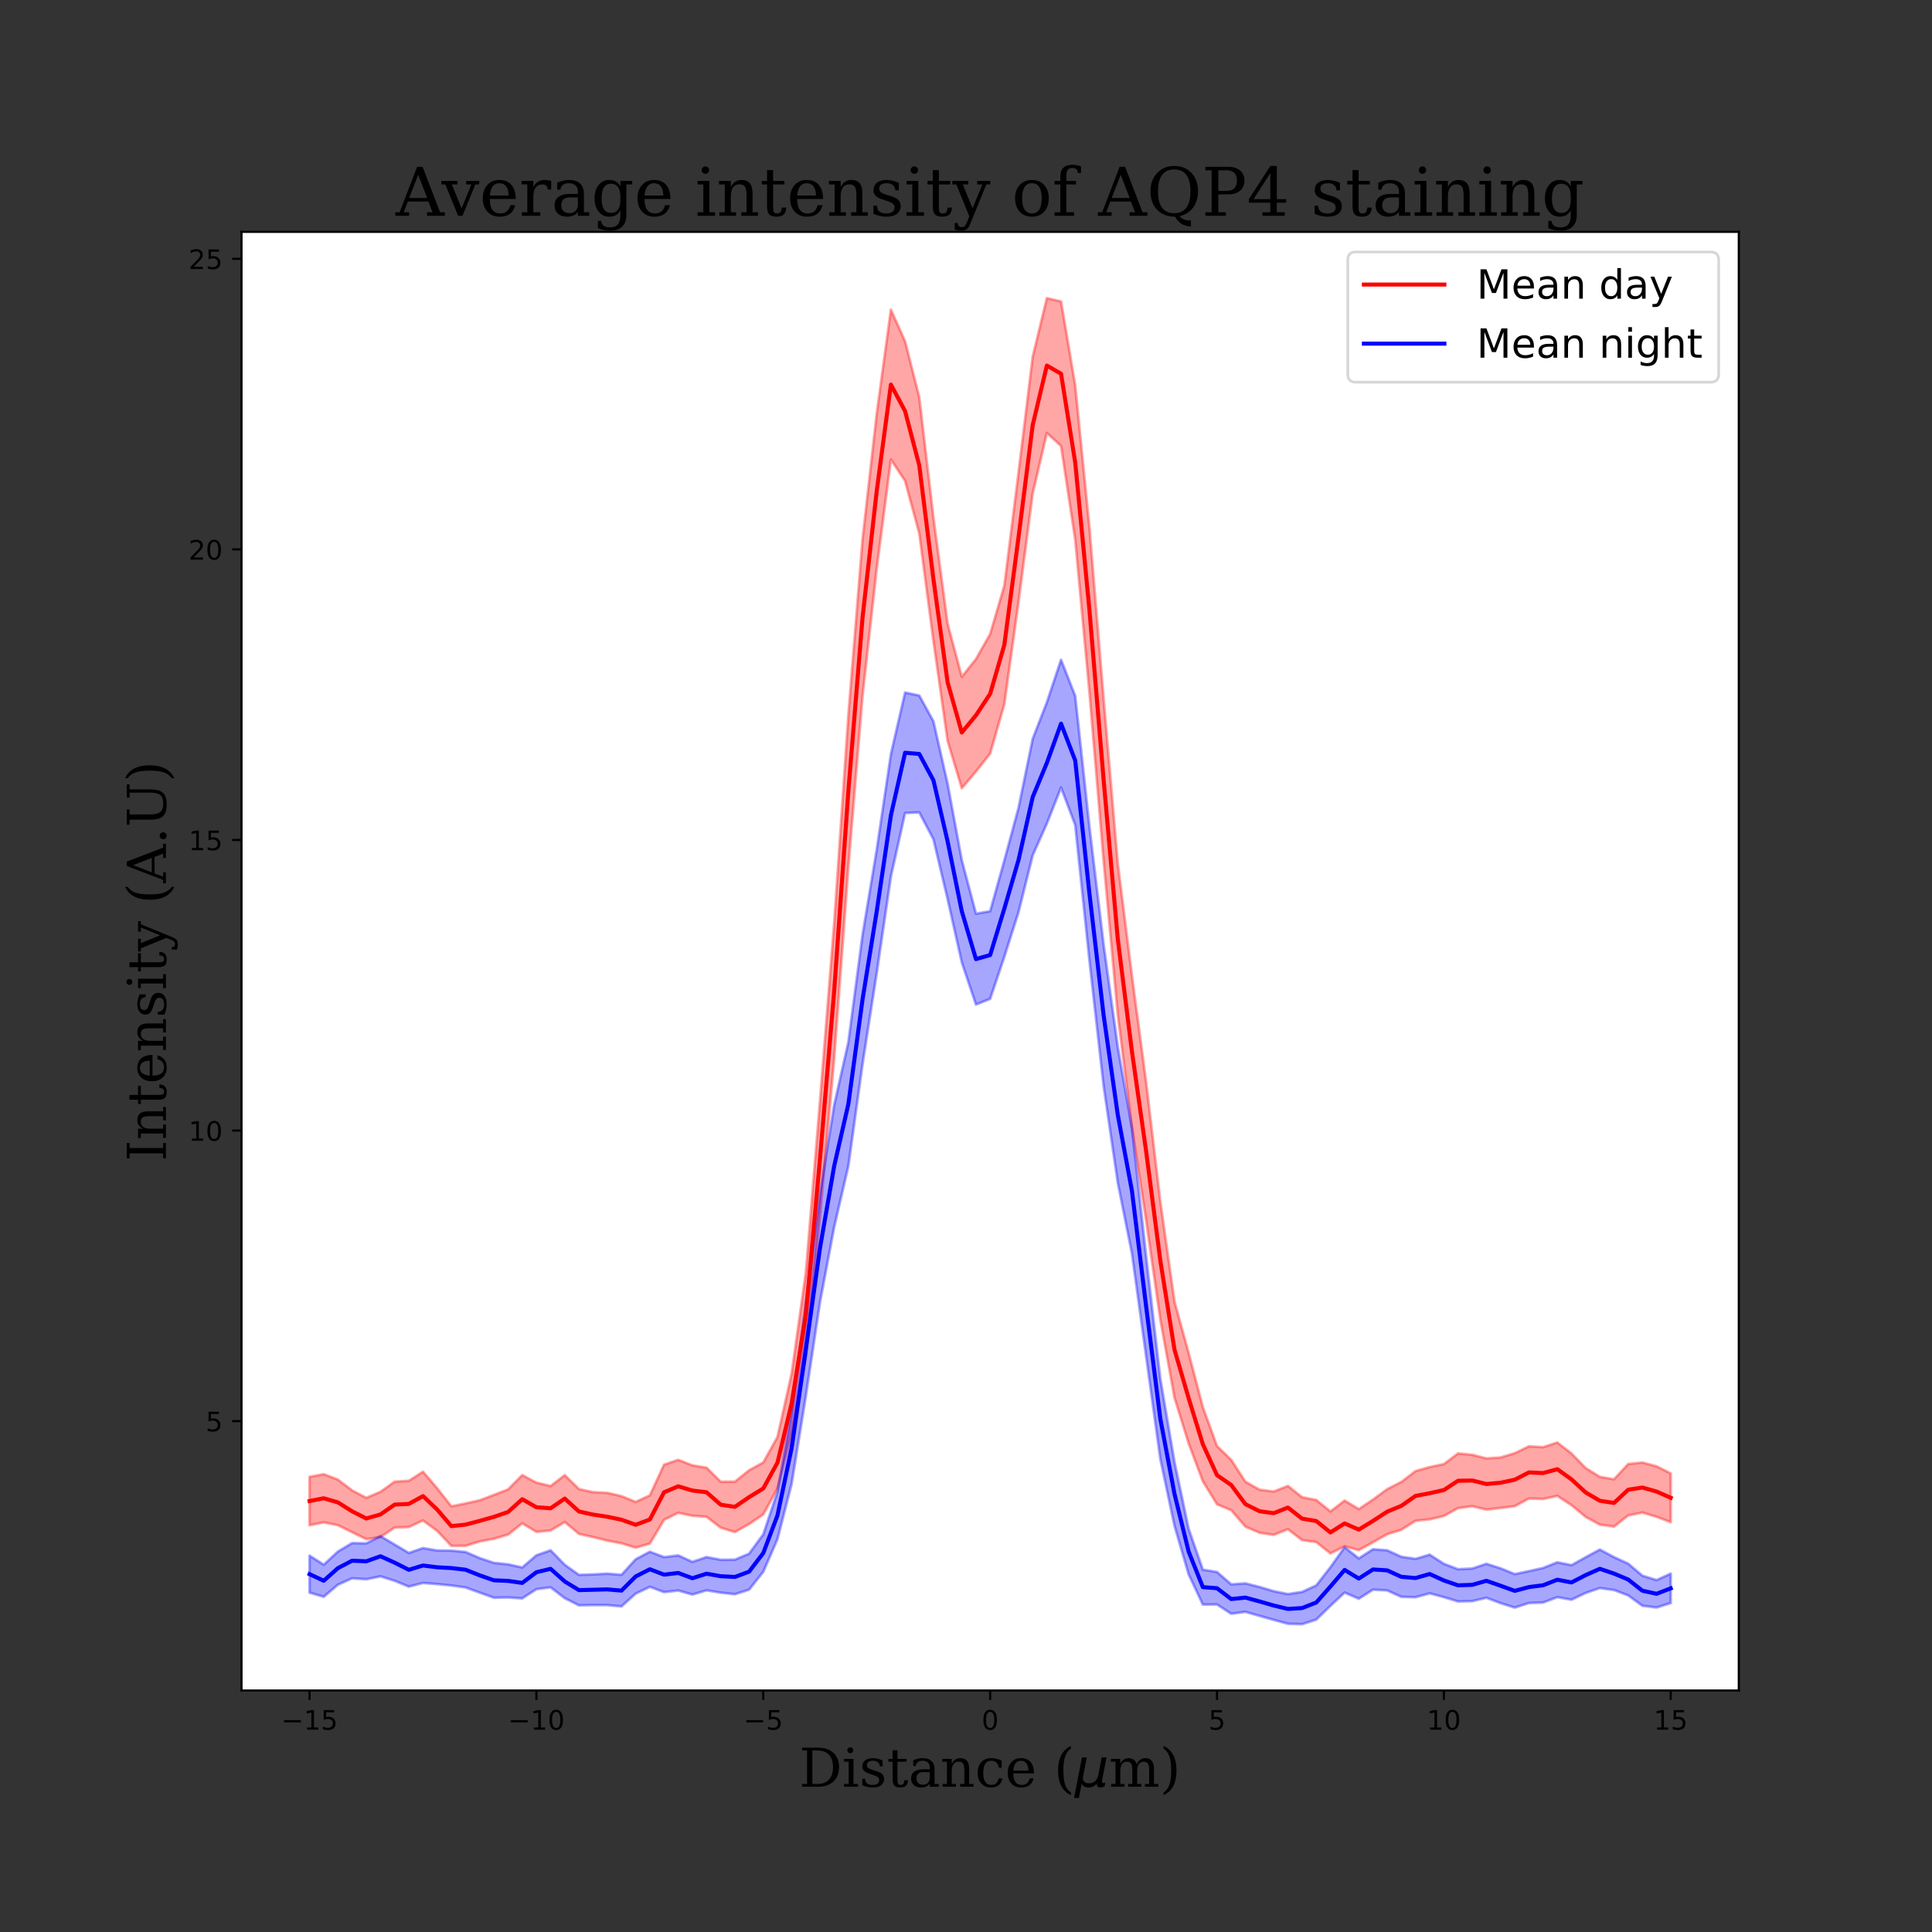 <?xml version="1.0" encoding="utf-8" standalone="no"?>
<!DOCTYPE svg PUBLIC "-//W3C//DTD SVG 1.1//EN"
  "http://www.w3.org/Graphics/SVG/1.1/DTD/svg11.dtd">
<!-- Created with matplotlib (https://matplotlib.org/) -->
<svg height="720pt" version="1.1" viewBox="0 0 720 720" width="720pt" xmlns="http://www.w3.org/2000/svg" xmlns:xlink="http://www.w3.org/1999/xlink">
 <rect x="0" y="0" width="720" height="720" fill="#333333" stroke="none"/>
 <defs>
  <style type="text/css">*{stroke-linecap:butt;stroke-linejoin:round;}</style>
 </defs>
 <g id="figure_1">
  <g id="patch_1">
   <path d="M 0 720 
L 720 720 
L 720 0 
L 0 0 
z
" style="fill:none;"/>
  </g>
  <g id="axes_1">
   <g id="patch_2">
    <path d="M 90 630 
L 648 630 
L 648 86.4 
L 90 86.4 
z
" style="fill:#ffffff;"/>
   </g>
   <g id="PolyCollection_1">
    <defs>
     <path d="M 115.364 -169.626 
L 115.364 -151.587 
L 120.648 -152.656 
L 125.933 -151.611 
L 131.217 -148.987 
L 136.502 -146.402 
L 141.786 -147.183 
L 147.071 -150.725 
L 152.355 -150.919 
L 157.64 -153.363 
L 162.92 -149.487 
L 168.205 -143.901 
L 173.489 -143.924 
L 178.774 -145.542 
L 184.058 -146.535 
L 189.343 -148.103 
L 194.627 -152.296 
L 199.912 -149.122 
L 205.196 -149.634 
L 210.477 -152.773 
L 215.761 -148.351 
L 221.046 -147.173 
L 226.33 -145.867 
L 231.615 -144.845 
L 236.899 -143.233 
L 242.184 -144.737 
L 247.468 -153.588 
L 252.753 -156.228 
L 258.033 -155.121 
L 263.318 -154.727 
L 268.602 -150.655 
L 273.887 -149.05 
L 279.171 -152.046 
L 284.456 -155.601 
L 289.74 -165.314 
L 295.025 -185.829 
L 300.309 -214.327 
L 305.59 -266.893 
L 310.874 -325.372 
L 316.159 -396.905 
L 321.443 -460.658 
L 326.728 -508.163 
L 332.012 -548.764 
L 337.297 -540.776 
L 342.581 -521.246 
L 347.866 -481.138 
L 353.147 -443.914 
L 358.431 -426.244 
L 363.716 -432.47 
L 369 -439.184 
L 374.284 -457.615 
L 379.569 -495.673 
L 384.853 -536.126 
L 390.138 -558.636 
L 395.422 -553.792 
L 400.703 -518.887 
L 405.988 -462.137 
L 411.272 -399.404 
L 416.557 -341.976 
L 421.841 -299.895 
L 427.126 -265.216 
L 432.41 -228.327 
L 437.695 -199.141 
L 442.979 -182.064 
L 448.26 -167.974 
L 453.544 -159.39 
L 458.829 -157.193 
L 464.113 -151.081 
L 469.398 -148.784 
L 474.682 -148 
L 479.967 -150.113 
L 485.251 -146.047 
L 490.536 -145.315 
L 495.816 -141.094 
L 501.101 -143.742 
L 506.385 -142.328 
L 511.67 -145.249 
L 516.954 -148.24 
L 522.239 -149.892 
L 527.523 -153.246 
L 532.808 -153.774 
L 538.092 -155.04 
L 543.373 -157.967 
L 548.657 -158.688 
L 553.942 -157.399 
L 559.226 -158.022 
L 564.511 -158.69 
L 569.795 -161.539 
L 575.08 -161.378 
L 580.364 -162.521 
L 585.649 -159.053 
L 590.929 -154.693 
L 596.214 -151.805 
L 601.498 -151.078 
L 606.783 -155.243 
L 612.067 -156.312 
L 617.352 -154.732 
L 622.636 -152.727 
L 622.636 -170.908 
L 622.636 -170.908 
L 617.352 -173.554 
L 612.067 -174.965 
L 606.783 -174.406 
L 601.498 -168.718 
L 596.214 -169.615 
L 590.929 -172.912 
L 585.649 -178.321 
L 580.364 -182.426 
L 575.08 -180.685 
L 569.795 -181.006 
L 564.511 -178.437 
L 559.226 -176.844 
L 553.942 -176.496 
L 548.657 -177.836 
L 543.373 -178.359 
L 538.092 -174.374 
L 532.808 -173.268 
L 527.523 -171.775 
L 522.239 -167.727 
L 516.954 -165.039 
L 511.67 -161.151 
L 506.385 -157.598 
L 501.101 -160.789 
L 495.816 -156.727 
L 490.536 -161.004 
L 485.251 -162.025 
L 479.967 -166.244 
L 474.682 -164.158 
L 469.398 -164.825 
L 464.113 -167.819 
L 458.829 -175.975 
L 453.544 -181.102 
L 448.26 -195.603 
L 442.979 -215.75 
L 437.695 -234.947 
L 432.41 -272.267 
L 427.126 -316.729 
L 421.841 -356.363 
L 416.557 -398.263 
L 411.272 -459.716 
L 405.988 -523.513 
L 400.703 -576.382 
L 395.422 -607.654 
L 390.138 -608.891 
L 384.853 -587.017 
L 379.569 -543.826 
L 374.284 -501.701 
L 369 -483.699 
L 363.716 -474.39 
L 358.431 -467.787 
L 353.147 -487.541 
L 347.866 -527.108 
L 342.581 -571.958 
L 337.297 -592.779 
L 332.012 -604.592 
L 326.728 -565.83 
L 321.443 -518.964 
L 316.159 -453.493 
L 310.874 -375.894 
L 305.59 -309.707 
L 300.309 -245.701 
L 295.025 -208.16 
L 289.74 -184.506 
L 284.456 -174.994 
L 279.171 -172.073 
L 273.887 -167.839 
L 268.602 -167.81 
L 263.318 -173.02 
L 258.033 -173.909 
L 252.753 -175.968 
L 247.468 -174.156 
L 242.184 -162.717 
L 236.899 -160.285 
L 231.615 -162.438 
L 226.33 -163.651 
L 221.046 -163.916 
L 215.761 -165.075 
L 210.477 -170.266 
L 205.196 -166.205 
L 199.912 -167.455 
L 194.627 -170.281 
L 189.343 -164.945 
L 184.058 -162.892 
L 178.774 -160.886 
L 173.489 -159.707 
L 168.205 -158.626 
L 162.92 -165.377 
L 157.64 -171.54 
L 152.355 -168.152 
L 147.071 -167.833 
L 141.786 -164.035 
L 136.502 -161.806 
L 131.217 -164.578 
L 125.933 -168.585 
L 120.648 -170.621 
L 115.364 -169.626 
z
" id="mee73a17d3d" style="stroke:#ff0000;stroke-opacity:0.35;"/>
    </defs>
    <g clip-path="url(#p19f77403b3)">
     <use style="fill:#ff0000;fill-opacity:0.35;stroke:#ff0000;stroke-opacity:0.35;" x="0" xlink:href="#mee73a17d3d" y="720"/>
    </g>
   </g>
   <g id="PolyCollection_2">
    <defs>
     <path d="M 115.364 -140.261 
L 115.364 -126.475 
L 120.648 -124.927 
L 125.933 -129.413 
L 131.217 -131.809 
L 136.502 -131.458 
L 141.786 -132.537 
L 147.071 -130.893 
L 152.355 -128.709 
L 157.64 -130.086 
L 162.92 -129.657 
L 168.205 -129.139 
L 173.489 -128.399 
L 178.774 -126.478 
L 184.058 -124.575 
L 189.343 -124.669 
L 194.627 -124.325 
L 199.912 -127.772 
L 205.196 -128.437 
L 210.477 -124.398 
L 215.761 -121.732 
L 221.046 -121.834 
L 226.33 -121.817 
L 231.615 -121.34 
L 236.899 -126.105 
L 242.184 -128.638 
L 247.468 -126.654 
L 252.753 -127.265 
L 258.033 -125.749 
L 263.318 -127.327 
L 268.602 -126.457 
L 273.887 -125.878 
L 279.171 -127.585 
L 284.456 -134.245 
L 289.74 -146.403 
L 295.025 -167.036 
L 300.309 -199.716 
L 305.59 -234.704 
L 310.874 -262.712 
L 316.159 -285.475 
L 321.443 -323.435 
L 326.728 -357.37 
L 332.012 -393.341 
L 337.297 -417.022 
L 342.581 -417.237 
L 347.866 -407.229 
L 353.147 -384.959 
L 358.431 -361.355 
L 363.716 -345.627 
L 369 -347.763 
L 374.284 -363.44 
L 379.569 -380.057 
L 384.853 -401.26 
L 390.138 -413.098 
L 395.422 -426.529 
L 400.703 -412.517 
L 405.988 -362.216 
L 411.272 -315.401 
L 416.557 -279.302 
L 421.841 -252.866 
L 427.126 -214.558 
L 432.41 -176.362 
L 437.695 -151.391 
L 442.979 -133.263 
L 448.26 -122.029 
L 453.544 -122.058 
L 458.829 -118.606 
L 464.113 -119.313 
L 469.398 -117.801 
L 474.682 -116.321 
L 479.967 -114.867 
L 485.251 -114.709 
L 490.536 -116.425 
L 495.816 -121.553 
L 501.101 -126.494 
L 506.385 -124.212 
L 511.67 -127.579 
L 516.954 -127.292 
L 522.239 -124.899 
L 527.523 -124.76 
L 532.808 -126.203 
L 538.092 -124.793 
L 543.373 -123.182 
L 548.657 -123.305 
L 553.942 -124.552 
L 559.226 -122.553 
L 564.511 -120.889 
L 569.795 -122.6 
L 575.08 -122.784 
L 580.364 -124.783 
L 585.649 -123.834 
L 590.929 -126.35 
L 596.214 -128.172 
L 601.498 -127.437 
L 606.783 -125.437 
L 612.067 -121.581 
L 617.352 -120.921 
L 622.636 -122.595 
L 622.636 -133.553 
L 622.636 -133.553 
L 617.352 -131.153 
L 612.067 -132.794 
L 606.783 -137.271 
L 601.498 -139.701 
L 596.214 -142.524 
L 590.929 -139.659 
L 585.649 -136.706 
L 580.364 -137.783 
L 575.08 -135.661 
L 569.795 -134.488 
L 564.511 -133.368 
L 559.226 -135.534 
L 553.942 -137.209 
L 548.657 -135.452 
L 543.373 -135.198 
L 538.092 -137.214 
L 532.808 -140.618 
L 527.523 -139.061 
L 522.239 -139.834 
L 516.954 -142.251 
L 511.67 -142.634 
L 506.385 -139.228 
L 501.101 -143.391 
L 495.816 -135.951 
L 490.536 -129.161 
L 485.251 -126.736 
L 479.967 -125.935 
L 474.682 -127.009 
L 469.398 -128.578 
L 464.113 -129.931 
L 458.829 -129.562 
L 453.544 -134.162 
L 448.26 -135.028 
L 442.979 -150.227 
L 437.695 -175.175 
L 432.41 -206.223 
L 427.126 -251.766 
L 421.841 -299.523 
L 416.557 -329.814 
L 411.272 -368.066 
L 405.988 -412.037 
L 400.703 -460.632 
L 395.422 -474.101 
L 390.138 -458.275 
L 384.853 -444.649 
L 379.569 -418.915 
L 374.284 -399.319 
L 369 -380.412 
L 363.716 -379.489 
L 358.431 -399.441 
L 353.147 -427.931 
L 347.866 -451.181 
L 342.581 -460.789 
L 337.297 -461.91 
L 332.012 -438.928 
L 326.728 -403.35 
L 321.443 -371.625 
L 316.159 -331.608 
L 310.874 -308.165 
L 305.59 -275.142 
L 300.309 -234.546 
L 295.025 -193.721 
L 289.74 -164.079 
L 284.456 -148.207 
L 279.171 -140.996 
L 273.887 -138.764 
L 268.602 -138.721 
L 263.318 -139.72 
L 258.033 -137.942 
L 252.753 -140.343 
L 247.468 -139.7 
L 242.184 -141.724 
L 236.899 -138.899 
L 231.615 -133.116 
L 226.33 -133.548 
L 221.046 -133.259 
L 215.761 -133.084 
L 210.477 -136.856 
L 205.196 -142.247 
L 199.912 -140.388 
L 194.627 -135.851 
L 189.343 -137.02 
L 184.058 -137.568 
L 178.774 -139.344 
L 173.489 -141.632 
L 168.205 -142.119 
L 162.92 -142.174 
L 157.64 -143.081 
L 152.355 -141.258 
L 147.071 -144.401 
L 141.786 -147.522 
L 136.502 -144.841 
L 131.217 -144.936 
L 125.933 -141.783 
L 120.648 -136.878 
L 115.364 -140.261 
z
" id="ma3bc29e44d" style="stroke:#0000ff;stroke-opacity:0.35;"/>
    </defs>
    <g clip-path="url(#p19f77403b3)">
     <use style="fill:#0000ff;fill-opacity:0.35;stroke:#0000ff;stroke-opacity:0.35;" x="0" xlink:href="#ma3bc29e44d" y="720"/>
    </g>
   </g>
   <g id="matplotlib.axis_1">
    <g id="xtick_1">
     <g id="line2d_1">
      <defs>
       <path d="M 0 0 
L 0 3.5 
" id="m9640065bc3" style="stroke:#000000;stroke-width:0.8;"/>
      </defs>
      <g>
       <use style="stroke:#000000;stroke-width:0.8;" x="115.365" xlink:href="#m9640065bc3" y="630"/>
      </g>
     </g>
     <g id="text_1">
      <!-- −15 -->
      <g transform="translate(104.813 644.598)scale(0.1 -0.1)">
       <defs>
        <path d="M 10.594 35.5 
L 73.188 35.5 
L 73.188 27.203 
L 10.594 27.203 
z
" id="DejaVuSans-8722"/>
        <path d="M 12.406 8.297 
L 28.516 8.297 
L 28.516 63.922 
L 10.984 60.406 
L 10.984 69.391 
L 28.422 72.906 
L 38.281 72.906 
L 38.281 8.297 
L 54.391 8.297 
L 54.391 0 
L 12.406 0 
z
" id="DejaVuSans-49"/>
        <path d="M 10.797 72.906 
L 49.516 72.906 
L 49.516 64.594 
L 19.828 64.594 
L 19.828 46.734 
Q 21.969 47.469 24.109 47.828 
Q 26.266 48.188 28.422 48.188 
Q 40.625 48.188 47.75 41.5 
Q 54.891 34.812 54.891 23.391 
Q 54.891 11.625 47.562 5.094 
Q 40.234 -1.422 26.906 -1.422 
Q 22.312 -1.422 17.547 -0.641 
Q 12.797 0.141 7.719 1.703 
L 7.719 11.625 
Q 12.109 9.234 16.797 8.062 
Q 21.484 6.891 26.703 6.891 
Q 35.156 6.891 40.078 11.328 
Q 45.016 15.766 45.016 23.391 
Q 45.016 31 40.078 35.438 
Q 35.156 39.891 26.703 39.891 
Q 22.75 39.891 18.812 39.016 
Q 14.891 38.141 10.797 36.281 
z
" id="DejaVuSans-53"/>
       </defs>
       <use xlink:href="#DejaVuSans-8722"/>
       <use x="83.789" xlink:href="#DejaVuSans-49"/>
       <use x="147.412" xlink:href="#DejaVuSans-53"/>
      </g>
     </g>
    </g>
    <g id="xtick_2">
     <g id="line2d_2">
      <g>
       <use style="stroke:#000000;stroke-width:0.8;" x="199.91" xlink:href="#m9640065bc3" y="630"/>
      </g>
     </g>
     <g id="text_2">
      <!-- −10 -->
      <g transform="translate(189.358 644.598)scale(0.1 -0.1)">
       <defs>
        <path d="M 31.781 66.406 
Q 24.172 66.406 20.328 58.906 
Q 16.5 51.422 16.5 36.375 
Q 16.5 21.391 20.328 13.891 
Q 24.172 6.391 31.781 6.391 
Q 39.453 6.391 43.281 13.891 
Q 47.125 21.391 47.125 36.375 
Q 47.125 51.422 43.281 58.906 
Q 39.453 66.406 31.781 66.406 
z
M 31.781 74.219 
Q 44.047 74.219 50.516 64.516 
Q 56.984 54.828 56.984 36.375 
Q 56.984 17.969 50.516 8.266 
Q 44.047 -1.422 31.781 -1.422 
Q 19.531 -1.422 13.062 8.266 
Q 6.594 17.969 6.594 36.375 
Q 6.594 54.828 13.062 64.516 
Q 19.531 74.219 31.781 74.219 
z
" id="DejaVuSans-48"/>
       </defs>
       <use xlink:href="#DejaVuSans-8722"/>
       <use x="83.789" xlink:href="#DejaVuSans-49"/>
       <use x="147.412" xlink:href="#DejaVuSans-48"/>
      </g>
     </g>
    </g>
    <g id="xtick_3">
     <g id="line2d_3">
      <g>
       <use style="stroke:#000000;stroke-width:0.8;" x="284.455" xlink:href="#m9640065bc3" y="630"/>
      </g>
     </g>
     <g id="text_3">
      <!-- −5 -->
      <g transform="translate(277.084 644.598)scale(0.1 -0.1)">
       <use xlink:href="#DejaVuSans-8722"/>
       <use x="83.789" xlink:href="#DejaVuSans-53"/>
      </g>
     </g>
    </g>
    <g id="xtick_4">
     <g id="line2d_4">
      <g>
       <use style="stroke:#000000;stroke-width:0.8;" x="369" xlink:href="#m9640065bc3" y="630"/>
      </g>
     </g>
     <g id="text_4">
      <!-- 0 -->
      <g transform="translate(365.819 644.598)scale(0.1 -0.1)">
       <use xlink:href="#DejaVuSans-48"/>
      </g>
     </g>
    </g>
    <g id="xtick_5">
     <g id="line2d_5">
      <g>
       <use style="stroke:#000000;stroke-width:0.8;" x="453.545" xlink:href="#m9640065bc3" y="630"/>
      </g>
     </g>
     <g id="text_5">
      <!-- 5 -->
      <g transform="translate(450.364 644.598)scale(0.1 -0.1)">
       <use xlink:href="#DejaVuSans-53"/>
      </g>
     </g>
    </g>
    <g id="xtick_6">
     <g id="line2d_6">
      <g>
       <use style="stroke:#000000;stroke-width:0.8;" x="538.09" xlink:href="#m9640065bc3" y="630"/>
      </g>
     </g>
     <g id="text_6">
      <!-- 10 -->
      <g transform="translate(531.727 644.598)scale(0.1 -0.1)">
       <use xlink:href="#DejaVuSans-49"/>
       <use x="63.623" xlink:href="#DejaVuSans-48"/>
      </g>
     </g>
    </g>
    <g id="xtick_7">
     <g id="line2d_7">
      <g>
       <use style="stroke:#000000;stroke-width:0.8;" x="622.635" xlink:href="#m9640065bc3" y="630"/>
      </g>
     </g>
     <g id="text_7">
      <!-- 15 -->
      <g transform="translate(616.272 644.598)scale(0.1 -0.1)">
       <use xlink:href="#DejaVuSans-49"/>
       <use x="63.623" xlink:href="#DejaVuSans-53"/>
      </g>
     </g>
    </g>
    <g id="text_8">
     <!-- Distance ($\mu$m) -->
     <g transform="translate(297.8 665.878)scale(0.2 -0.2)">
      <defs>
       <path d="M 24.703 5.172 
L 33.797 5.172 
Q 48 5.172 55.594 13.281 
Q 63.188 21.391 63.188 36.531 
Q 63.188 51.656 55.609 59.656 
Q 48.047 67.672 33.797 67.672 
L 24.703 67.672 
z
M 5.516 0 
L 5.516 5.172 
L 14.797 5.172 
L 14.797 67.672 
L 5.516 67.672 
L 5.516 72.906 
L 34.516 72.906 
Q 53.375 72.906 63.891 63.281 
Q 74.422 53.656 74.422 36.531 
Q 74.422 19.344 63.875 9.672 
Q 53.328 0 34.516 0 
z
" id="DejaVuSerif-68"/>
       <path d="M 9.719 68.016 
Q 9.719 70.266 11.344 71.922 
Q 12.984 73.578 15.281 73.578 
Q 17.531 73.578 19.156 71.922 
Q 20.797 70.266 20.797 68.016 
Q 20.797 65.719 19.188 64.109 
Q 17.578 62.5 15.281 62.5 
Q 12.984 62.5 11.344 64.109 
Q 9.719 65.719 9.719 68.016 
z
M 21.188 5.172 
L 29.688 5.172 
L 29.688 0 
L 3.609 0 
L 3.609 5.172 
L 12.203 5.172 
L 12.203 46.688 
L 3.609 46.688 
L 3.609 51.906 
L 21.188 51.906 
z
" id="DejaVuSerif-105"/>
       <path d="M 5.609 2.875 
L 5.609 14.984 
L 10.797 14.984 
Q 10.984 9.188 14.422 6.297 
Q 17.875 3.422 24.609 3.422 
Q 30.672 3.422 33.844 5.688 
Q 37.016 7.953 37.016 12.312 
Q 37.016 15.719 34.688 17.812 
Q 32.375 19.922 24.906 22.312 
L 18.406 24.516 
Q 11.719 26.656 8.719 29.875 
Q 5.719 33.109 5.719 38.094 
Q 5.719 45.219 10.938 49.266 
Q 16.156 53.328 25.391 53.328 
Q 29.5 53.328 34.031 52.25 
Q 38.578 51.172 43.406 49.125 
L 43.406 37.797 
L 38.234 37.797 
Q 38.031 42.828 34.703 45.656 
Q 31.391 48.484 25.688 48.484 
Q 20.016 48.484 17.109 46.484 
Q 14.203 44.484 14.203 40.484 
Q 14.203 37.203 16.406 35.219 
Q 18.609 33.25 25.203 31.203 
L 32.328 29 
Q 39.703 26.703 42.938 23.266 
Q 46.188 19.828 46.188 14.406 
Q 46.188 7.031 40.547 2.797 
Q 34.906 -1.422 25 -1.422 
Q 19.969 -1.422 15.188 -0.344 
Q 10.406 0.734 5.609 2.875 
z
" id="DejaVuSerif-115"/>
       <path d="M 10.797 46.688 
L 2.875 46.688 
L 2.875 51.906 
L 10.797 51.906 
L 10.797 68.016 
L 19.828 68.016 
L 19.828 51.906 
L 36.719 51.906 
L 36.719 46.688 
L 19.828 46.688 
L 19.828 13.719 
Q 19.828 7.125 21.094 5.266 
Q 22.359 3.422 25.781 3.422 
Q 29.297 3.422 30.906 5.484 
Q 32.516 7.562 32.625 12.203 
L 39.406 12.203 
Q 39.016 5.125 35.547 1.844 
Q 32.078 -1.422 25 -1.422 
Q 17.234 -1.422 14.016 2.016 
Q 10.797 5.469 10.797 13.719 
z
" id="DejaVuSerif-116"/>
       <path d="M 39.797 16.312 
L 39.797 27.297 
L 28.219 27.297 
Q 21.531 27.297 18.25 24.406 
Q 14.984 21.531 14.984 15.578 
Q 14.984 10.156 18.297 6.984 
Q 21.625 3.812 27.297 3.812 
Q 32.906 3.812 36.344 7.281 
Q 39.797 10.75 39.797 16.312 
z
M 48.781 32.422 
L 48.781 5.172 
L 56.781 5.172 
L 56.781 0 
L 39.797 0 
L 39.797 5.609 
Q 36.812 2 32.906 0.281 
Q 29 -1.422 23.781 -1.422 
Q 15.141 -1.422 10.062 3.172 
Q 4.984 7.766 4.984 15.578 
Q 4.984 23.641 10.797 28.078 
Q 16.609 32.516 27.203 32.516 
L 39.797 32.516 
L 39.797 36.078 
Q 39.797 42 36.203 45.234 
Q 32.625 48.484 26.125 48.484 
Q 20.75 48.484 17.578 46.047 
Q 14.406 43.609 13.625 38.812 
L 8.984 38.812 
L 8.984 49.312 
Q 13.672 51.312 18.094 52.312 
Q 22.516 53.328 26.703 53.328 
Q 37.5 53.328 43.141 47.969 
Q 48.781 42.625 48.781 32.422 
z
" id="DejaVuSerif-97"/>
       <path d="M 4.109 0 
L 4.109 5.172 
L 12.203 5.172 
L 12.203 46.688 
L 3.609 46.688 
L 3.609 51.906 
L 21.188 51.906 
L 21.188 42.672 
Q 23.688 47.953 27.656 50.641 
Q 31.641 53.328 36.922 53.328 
Q 45.516 53.328 49.562 48.391 
Q 53.609 43.453 53.609 33.016 
L 53.609 5.172 
L 61.625 5.172 
L 61.625 0 
L 36.812 0 
L 36.812 5.172 
L 44.578 5.172 
L 44.578 30.172 
Q 44.578 39.703 42.234 43.234 
Q 39.891 46.781 33.984 46.781 
Q 27.734 46.781 24.453 42.203 
Q 21.188 37.641 21.188 28.906 
L 21.188 5.172 
L 29 5.172 
L 29 0 
z
" id="DejaVuSerif-110"/>
       <path d="M 51.422 15.578 
Q 49.516 7.281 44.094 2.922 
Q 38.672 -1.422 30.078 -1.422 
Q 18.75 -1.422 11.859 6.078 
Q 4.984 13.578 4.984 25.984 
Q 4.984 38.422 11.859 45.875 
Q 18.75 53.328 30.078 53.328 
Q 35.016 53.328 39.891 52.172 
Q 44.781 51.031 49.703 48.688 
L 49.703 35.406 
L 44.484 35.406 
Q 43.453 42.234 40.016 45.359 
Q 36.578 48.484 30.172 48.484 
Q 22.906 48.484 19.188 42.844 
Q 15.484 37.203 15.484 25.984 
Q 15.484 14.75 19.172 9.078 
Q 22.859 3.422 30.172 3.422 
Q 35.984 3.422 39.453 6.438 
Q 42.922 9.469 44.188 15.578 
z
" id="DejaVuSerif-99"/>
       <path d="M 54.203 25 
L 15.484 25 
L 15.484 24.609 
Q 15.484 14.109 19.438 8.766 
Q 23.391 3.422 31.109 3.422 
Q 37.016 3.422 40.797 6.516 
Q 44.578 9.625 46.094 15.719 
L 53.328 15.719 
Q 51.172 7.172 45.375 2.875 
Q 39.594 -1.422 30.172 -1.422 
Q 18.797 -1.422 11.891 6.078 
Q 4.984 13.578 4.984 25.984 
Q 4.984 38.281 11.766 45.797 
Q 18.562 53.328 29.594 53.328 
Q 41.359 53.328 47.656 46.062 
Q 53.953 38.812 54.203 25 
z
M 43.609 30.172 
Q 43.312 39.266 39.766 43.875 
Q 36.234 48.484 29.594 48.484 
Q 23.391 48.484 19.828 43.844 
Q 16.266 39.203 15.484 30.172 
z
" id="DejaVuSerif-101"/>
       <path id="DejaVuSerif-32"/>
       <path d="M 31.891 -15.578 
Q 20.016 -10.25 13.953 1.297 
Q 7.906 12.844 7.906 30.172 
Q 7.906 47.562 13.953 59.109 
Q 20.016 70.656 31.891 75.984 
L 31.891 71.188 
Q 24.359 66.016 21.094 56.609 
Q 17.828 47.219 17.828 30.172 
Q 17.828 13.188 21.094 3.781 
Q 24.359 -5.609 31.891 -10.797 
z
" id="DejaVuSerif-40"/>
       <path d="M -1.312 -20.797 
L 13.375 54.688 
L 22.406 54.688 
L 15.766 20.656 
Q 15.578 19.625 15.422 18.359 
Q 15.281 17.094 15.281 15.828 
Q 15.281 11.281 18.141 8.828 
Q 21 6.391 26.312 6.391 
Q 33.547 6.391 37.984 10.484 
Q 42.438 14.594 44 22.797 
L 50.203 54.688 
L 59.188 54.688 
L 51.031 12.641 
Q 50.828 11.719 50.75 11.031 
Q 50.688 10.359 50.688 9.812 
Q 50.688 8.297 51.297 7.594 
Q 51.906 6.891 53.219 6.891 
Q 53.719 6.891 54.562 7.125 
Q 55.422 7.375 56.984 8.016 
L 55.609 0.781 
Q 53.469 -0.297 51.516 -0.859 
Q 49.562 -1.422 47.703 -1.422 
Q 44.484 -1.422 42.656 0.625 
Q 40.828 2.688 40.828 6.297 
Q 38.094 2.391 34.297 0.484 
Q 30.516 -1.422 25.391 -1.422 
Q 20.844 -1.422 17.453 0.672 
Q 14.062 2.781 12.984 6.203 
L 7.719 -20.797 
z
" id="DejaVuSans-Oblique-956"/>
       <path d="M 51.812 41.797 
Q 54.391 47.516 58.422 50.422 
Q 62.453 53.328 67.828 53.328 
Q 75.984 53.328 79.984 48.266 
Q 83.984 43.219 83.984 33.016 
L 83.984 5.172 
L 92.094 5.172 
L 92.094 0 
L 67.188 0 
L 67.188 5.172 
L 75 5.172 
L 75 31.984 
Q 75 39.938 72.656 43.312 
Q 70.312 46.688 64.891 46.688 
Q 58.891 46.688 55.734 42.141 
Q 52.594 37.594 52.594 28.906 
L 52.594 5.172 
L 60.406 5.172 
L 60.406 0 
L 35.797 0 
L 35.797 5.172 
L 43.609 5.172 
L 43.609 32.328 
Q 43.609 40.094 41.266 43.391 
Q 38.922 46.688 33.5 46.688 
Q 27.484 46.688 24.328 42.141 
Q 21.188 37.594 21.188 28.906 
L 21.188 5.172 
L 29 5.172 
L 29 0 
L 4.109 0 
L 4.109 5.172 
L 12.203 5.172 
L 12.203 46.781 
L 3.609 46.781 
L 3.609 51.906 
L 21.188 51.906 
L 21.188 42.672 
Q 23.688 47.859 27.531 50.594 
Q 31.391 53.328 36.281 53.328 
Q 42.328 53.328 46.375 50.312 
Q 50.438 47.312 51.812 41.797 
z
" id="DejaVuSerif-109"/>
       <path d="M 7.078 -15.578 
L 7.078 -10.797 
Q 14.594 -5.609 17.891 3.781 
Q 21.188 13.188 21.188 30.172 
Q 21.188 47.219 17.891 56.609 
Q 14.594 66.016 7.078 71.188 
L 7.078 75.984 
Q 19 70.656 25.047 59.109 
Q 31.109 47.562 31.109 30.172 
Q 31.109 12.844 25.047 1.297 
Q 19 -10.25 7.078 -15.578 
z
" id="DejaVuSerif-41"/>
      </defs>
      <use transform="translate(0 0.016)" xlink:href="#DejaVuSerif-68"/>
      <use transform="translate(80.176 0.016)" xlink:href="#DejaVuSerif-105"/>
      <use transform="translate(112.158 0.016)" xlink:href="#DejaVuSerif-115"/>
      <use transform="translate(163.477 0.016)" xlink:href="#DejaVuSerif-116"/>
      <use transform="translate(203.662 0.016)" xlink:href="#DejaVuSerif-97"/>
      <use transform="translate(263.281 0.016)" xlink:href="#DejaVuSerif-110"/>
      <use transform="translate(327.686 0.016)" xlink:href="#DejaVuSerif-99"/>
      <use transform="translate(383.691 0.016)" xlink:href="#DejaVuSerif-101"/>
      <use transform="translate(442.871 0.016)" xlink:href="#DejaVuSerif-32"/>
      <use transform="translate(474.658 0.016)" xlink:href="#DejaVuSerif-40"/>
      <use transform="translate(513.672 0.016)" xlink:href="#DejaVuSans-Oblique-956"/>
      <use transform="translate(577.295 0.016)" xlink:href="#DejaVuSerif-109"/>
      <use transform="translate(672.119 0.016)" xlink:href="#DejaVuSerif-41"/>
     </g>
    </g>
   </g>
   <g id="matplotlib.axis_2">
    <g id="ytick_1">
     <g id="line2d_8">
      <defs>
       <path d="M 0 0 
L -3.5 0 
" id="m6f14f1a70a" style="stroke:#000000;stroke-width:0.8;"/>
      </defs>
      <g>
       <use style="stroke:#000000;stroke-width:0.8;" x="90" xlink:href="#m6f14f1a70a" y="529.61"/>
      </g>
     </g>
     <g id="text_9">
      <!-- 5 -->
      <g transform="translate(76.638 533.41)scale(0.1 -0.1)">
       <use xlink:href="#DejaVuSans-53"/>
      </g>
     </g>
    </g>
    <g id="ytick_2">
     <g id="line2d_9">
      <g>
       <use style="stroke:#000000;stroke-width:0.8;" x="90" xlink:href="#m6f14f1a70a" y="421.324"/>
      </g>
     </g>
     <g id="text_10">
      <!-- 10 -->
      <g transform="translate(70.275 425.123)scale(0.1 -0.1)">
       <use xlink:href="#DejaVuSans-49"/>
       <use x="63.623" xlink:href="#DejaVuSans-48"/>
      </g>
     </g>
    </g>
    <g id="ytick_3">
     <g id="line2d_10">
      <g>
       <use style="stroke:#000000;stroke-width:0.8;" x="90" xlink:href="#m6f14f1a70a" y="313.037"/>
      </g>
     </g>
     <g id="text_11">
      <!-- 15 -->
      <g transform="translate(70.275 316.836)scale(0.1 -0.1)">
       <use xlink:href="#DejaVuSans-49"/>
       <use x="63.623" xlink:href="#DejaVuSans-53"/>
      </g>
     </g>
    </g>
    <g id="ytick_4">
     <g id="line2d_11">
      <g>
       <use style="stroke:#000000;stroke-width:0.8;" x="90" xlink:href="#m6f14f1a70a" y="204.75"/>
      </g>
     </g>
     <g id="text_12">
      <!-- 20 -->
      <g transform="translate(70.275 208.55)scale(0.1 -0.1)">
       <defs>
        <path d="M 19.188 8.297 
L 53.609 8.297 
L 53.609 0 
L 7.328 0 
L 7.328 8.297 
Q 12.938 14.109 22.625 23.891 
Q 32.328 33.688 34.812 36.531 
Q 39.547 41.844 41.422 45.531 
Q 43.312 49.219 43.312 52.781 
Q 43.312 58.594 39.234 62.25 
Q 35.156 65.922 28.609 65.922 
Q 23.969 65.922 18.812 64.312 
Q 13.672 62.703 7.812 59.422 
L 7.812 69.391 
Q 13.766 71.781 18.938 73 
Q 24.125 74.219 28.422 74.219 
Q 39.75 74.219 46.484 68.547 
Q 53.219 62.891 53.219 53.422 
Q 53.219 48.922 51.531 44.891 
Q 49.859 40.875 45.406 35.406 
Q 44.188 33.984 37.641 27.219 
Q 31.109 20.453 19.188 8.297 
z
" id="DejaVuSans-50"/>
       </defs>
       <use xlink:href="#DejaVuSans-50"/>
       <use x="63.623" xlink:href="#DejaVuSans-48"/>
      </g>
     </g>
    </g>
    <g id="ytick_5">
     <g id="line2d_12">
      <g>
       <use style="stroke:#000000;stroke-width:0.8;" x="90" xlink:href="#m6f14f1a70a" y="96.464"/>
      </g>
     </g>
     <g id="text_13">
      <!-- 25 -->
      <g transform="translate(70.275 100.263)scale(0.1 -0.1)">
       <use xlink:href="#DejaVuSans-50"/>
       <use x="63.623" xlink:href="#DejaVuSans-53"/>
      </g>
     </g>
    </g>
    <g id="text_14">
     <!-- Intensity (A.U) -->
     <g transform="translate(61.831 432.777)rotate(-90)scale(0.2 -0.2)">
      <defs>
       <path d="M 24.703 5.172 
L 33.984 5.172 
L 33.984 0 
L 5.516 0 
L 5.516 5.172 
L 14.797 5.172 
L 14.797 67.672 
L 5.516 67.672 
L 5.516 72.906 
L 33.984 72.906 
L 33.984 67.672 
L 24.703 67.672 
z
" id="DejaVuSerif-73"/>
       <path d="M 21.578 -9.516 
L 25 -0.875 
L 5.609 46.688 
L -0.297 46.688 
L -0.297 51.906 
L 23.578 51.906 
L 23.578 46.688 
L 15.281 46.688 
L 29.891 10.984 
L 44.484 46.688 
L 36.719 46.688 
L 36.719 51.906 
L 56.203 51.906 
L 56.203 46.688 
L 50.391 46.688 
L 26.609 -11.719 
Q 24.172 -17.781 21.188 -20 
Q 18.219 -22.219 12.797 -22.219 
Q 10.5 -22.219 8.078 -21.828 
Q 5.672 -21.438 3.219 -20.703 
L 3.219 -10.797 
L 7.812 -10.797 
Q 8.109 -14.109 9.5 -15.547 
Q 10.891 -17 13.812 -17 
Q 16.5 -17 18.141 -15.5 
Q 19.781 -14.016 21.578 -9.516 
z
" id="DejaVuSerif-121"/>
       <path d="M 20.016 26.422 
L 46.781 26.422 
L 33.406 61.078 
z
M -0.594 0 
L -0.594 5.172 
L 5.812 5.172 
L 31.781 72.906 
L 39.984 72.906 
L 66.016 5.172 
L 73.188 5.172 
L 73.188 0 
L 46.688 0 
L 46.688 5.172 
L 54.781 5.172 
L 48.688 21.188 
L 18.016 21.188 
L 11.922 5.172 
L 19.922 5.172 
L 19.922 0 
z
" id="DejaVuSerif-65"/>
       <path d="M 9.422 5.078 
Q 9.422 7.812 11.281 9.719 
Q 13.141 11.625 15.922 11.625 
Q 18.609 11.625 20.5 9.719 
Q 22.406 7.812 22.406 5.078 
Q 22.406 2.391 20.5 0.484 
Q 18.609 -1.422 15.922 -1.422 
Q 13.141 -1.422 11.281 0.453 
Q 9.422 2.344 9.422 5.078 
z
" id="DejaVuSerif-46"/>
       <path d="M 14.016 67.672 
L 4.688 67.672 
L 4.688 72.906 
L 33.203 72.906 
L 33.203 67.672 
L 23.875 67.672 
L 23.875 29.984 
Q 23.875 16.016 28.438 10.5 
Q 33.016 4.984 44.188 4.984 
Q 55.375 4.984 59.938 10.5 
Q 64.5 16.016 64.5 29.984 
L 64.5 67.672 
L 55.172 67.672 
L 55.172 72.906 
L 79.781 72.906 
L 79.781 67.672 
L 70.516 67.672 
L 70.516 29 
Q 70.516 12.359 64.109 5.469 
Q 57.719 -1.422 42.391 -1.422 
Q 27.047 -1.422 20.531 5.516 
Q 14.016 12.453 14.016 29 
z
" id="DejaVuSerif-85"/>
      </defs>
      <use xlink:href="#DejaVuSerif-73"/>
      <use x="39.502" xlink:href="#DejaVuSerif-110"/>
      <use x="103.906" xlink:href="#DejaVuSerif-116"/>
      <use x="144.092" xlink:href="#DejaVuSerif-101"/>
      <use x="203.271" xlink:href="#DejaVuSerif-110"/>
      <use x="267.676" xlink:href="#DejaVuSerif-115"/>
      <use x="318.994" xlink:href="#DejaVuSerif-105"/>
      <use x="350.977" xlink:href="#DejaVuSerif-116"/>
      <use x="391.162" xlink:href="#DejaVuSerif-121"/>
      <use x="447.656" xlink:href="#DejaVuSerif-32"/>
      <use x="479.443" xlink:href="#DejaVuSerif-40"/>
      <use x="518.457" xlink:href="#DejaVuSerif-65"/>
      <use x="590.674" xlink:href="#DejaVuSerif-46"/>
      <use x="622.461" xlink:href="#DejaVuSerif-85"/>
      <use x="706.738" xlink:href="#DejaVuSerif-41"/>
     </g>
    </g>
   </g>
   <g id="line2d_13">
    <path clip-path="url(#p19f77403b3)" d="M 115.364 559.393 
L 120.648 558.362 
L 125.933 559.902 
L 131.217 563.218 
L 136.502 565.896 
L 141.786 564.391 
L 147.071 560.721 
L 152.355 560.465 
L 157.64 557.548 
L 162.92 562.568 
L 168.205 568.737 
L 173.489 568.185 
L 178.774 566.786 
L 184.058 565.286 
L 189.343 563.476 
L 194.627 558.712 
L 199.912 561.712 
L 205.196 562.081 
L 210.477 558.48 
L 215.761 563.287 
L 221.046 564.456 
L 226.33 565.241 
L 231.615 566.359 
L 236.899 568.241 
L 242.184 566.273 
L 247.468 556.128 
L 252.753 553.902 
L 258.033 555.485 
L 263.318 556.127 
L 268.602 560.767 
L 273.887 561.555 
L 279.171 557.94 
L 284.456 554.703 
L 289.74 545.09 
L 295.025 523.006 
L 300.309 489.986 
L 305.59 431.7 
L 310.874 369.367 
L 316.159 294.801 
L 321.443 230.189 
L 326.728 183.003 
L 332.012 143.322 
L 337.297 153.223 
L 342.581 173.398 
L 347.866 215.877 
L 353.147 254.272 
L 358.431 272.984 
L 363.716 266.57 
L 369 258.559 
L 374.284 240.342 
L 379.569 200.25 
L 384.853 158.428 
L 390.138 136.236 
L 395.422 139.277 
L 400.703 172.366 
L 405.988 227.175 
L 411.272 290.44 
L 416.557 349.881 
L 421.841 391.871 
L 427.126 429.027 
L 432.41 469.703 
L 437.695 502.956 
L 442.979 521.093 
L 448.26 538.212 
L 453.544 549.754 
L 458.829 553.416 
L 464.113 560.55 
L 469.398 563.196 
L 474.682 563.921 
L 479.967 561.822 
L 485.251 565.964 
L 490.536 566.84 
L 495.816 571.09 
L 501.101 567.735 
L 506.385 570.037 
L 511.67 566.8 
L 516.954 563.361 
L 522.239 561.191 
L 527.523 557.489 
L 532.808 556.479 
L 538.092 555.293 
L 543.373 551.837 
L 548.657 551.738 
L 553.942 553.052 
L 559.226 552.567 
L 564.511 551.437 
L 569.795 548.728 
L 575.08 548.969 
L 580.364 547.527 
L 585.649 551.313 
L 590.929 556.197 
L 596.214 559.29 
L 601.498 560.102 
L 606.783 555.176 
L 612.067 554.361 
L 617.352 555.857 
L 622.636 558.182 
" style="fill:none;stroke:#ff0000;stroke-linecap:square;stroke-width:1.5;"/>
   </g>
   <g id="line2d_14">
    <path clip-path="url(#p19f77403b3)" d="M 115.364 586.632 
L 120.648 589.097 
L 125.933 584.402 
L 131.217 581.628 
L 136.502 581.851 
L 141.786 579.97 
L 147.071 582.353 
L 152.355 585.016 
L 157.64 583.417 
L 162.92 584.084 
L 168.205 584.371 
L 173.489 584.985 
L 178.774 587.089 
L 184.058 588.929 
L 189.343 589.155 
L 194.627 589.912 
L 199.912 585.92 
L 205.196 584.658 
L 210.477 589.373 
L 215.761 592.592 
L 221.046 592.453 
L 226.33 592.318 
L 231.615 592.772 
L 236.899 587.498 
L 242.184 584.819 
L 247.468 586.823 
L 252.753 586.196 
L 258.033 588.155 
L 263.318 586.477 
L 268.602 587.411 
L 273.887 587.679 
L 279.171 585.71 
L 284.456 578.774 
L 289.74 564.759 
L 295.025 539.621 
L 300.309 502.869 
L 305.59 465.077 
L 310.874 434.561 
L 316.159 411.459 
L 321.443 372.47 
L 326.728 339.64 
L 332.012 303.866 
L 337.297 280.534 
L 342.581 280.987 
L 347.866 290.795 
L 353.147 313.555 
L 358.431 339.602 
L 363.716 357.442 
L 369 355.912 
L 374.284 338.62 
L 379.569 320.514 
L 384.853 297.046 
L 390.138 284.313 
L 395.422 269.685 
L 400.703 283.425 
L 405.988 332.874 
L 411.272 378.267 
L 416.557 415.442 
L 421.841 443.805 
L 427.126 486.838 
L 432.41 528.707 
L 437.695 556.717 
L 442.979 578.255 
L 448.26 591.472 
L 453.544 591.89 
L 458.829 595.916 
L 464.113 595.378 
L 469.398 596.811 
L 474.682 598.335 
L 479.967 599.599 
L 485.251 599.277 
L 490.536 597.207 
L 495.816 591.248 
L 501.101 585.057 
L 506.385 588.28 
L 511.67 584.894 
L 516.954 585.228 
L 522.239 587.633 
L 527.523 588.089 
L 532.808 586.589 
L 538.092 588.996 
L 543.373 590.81 
L 548.657 590.622 
L 553.942 589.12 
L 559.226 590.957 
L 564.511 592.872 
L 569.795 591.456 
L 575.08 590.778 
L 580.364 588.717 
L 585.649 589.73 
L 590.929 586.996 
L 596.214 584.652 
L 601.498 586.431 
L 606.783 588.646 
L 612.067 592.812 
L 617.352 593.963 
L 622.636 591.926 
" style="fill:none;stroke:#0000ff;stroke-linecap:square;stroke-width:1.5;"/>
   </g>
   <g id="patch_3">
    <path d="M 90 630 
L 90 86.4 
" style="fill:none;stroke:#000000;stroke-linecap:square;stroke-linejoin:miter;stroke-width:0.8;"/>
   </g>
   <g id="patch_4">
    <path d="M 648 630 
L 648 86.4 
" style="fill:none;stroke:#000000;stroke-linecap:square;stroke-linejoin:miter;stroke-width:0.8;"/>
   </g>
   <g id="patch_5">
    <path d="M 90 630 
L 648 630 
" style="fill:none;stroke:#000000;stroke-linecap:square;stroke-linejoin:miter;stroke-width:0.8;"/>
   </g>
   <g id="patch_6">
    <path d="M 90 86.4 
L 648 86.4 
" style="fill:none;stroke:#000000;stroke-linecap:square;stroke-linejoin:miter;stroke-width:0.8;"/>
   </g>
   <g id="text_15">
    <!-- Average intensity of AQP4 staining -->
    <g transform="translate(147.492 80.4)scale(0.25 -0.25)">
     <defs>
      <path d="M 24.703 0 
L 5.609 46.688 
L -0.297 46.688 
L -0.297 51.906 
L 23.578 51.906 
L 23.578 46.688 
L 15.281 46.688 
L 29.891 10.984 
L 44.484 46.688 
L 36.719 46.688 
L 36.719 51.906 
L 56.203 51.906 
L 56.203 46.688 
L 50.391 46.688 
L 31.297 0 
z
" id="DejaVuSerif-118"/>
      <path d="M 47.797 52 
L 47.797 39.016 
L 42.625 39.016 
Q 42.391 42.875 40.484 44.781 
Q 38.578 46.688 34.906 46.688 
Q 28.266 46.688 24.719 42.094 
Q 21.188 37.5 21.188 28.906 
L 21.188 5.172 
L 31.594 5.172 
L 31.594 0 
L 4.109 0 
L 4.109 5.172 
L 12.203 5.172 
L 12.203 46.781 
L 3.609 46.781 
L 3.609 51.906 
L 21.188 51.906 
L 21.188 42.672 
Q 23.828 48.094 27.969 50.703 
Q 32.125 53.328 38.094 53.328 
Q 40.281 53.328 42.703 52.984 
Q 45.125 52.641 47.797 52 
z
" id="DejaVuSerif-114"/>
      <path d="M 52.484 46.688 
L 52.484 1.125 
Q 52.484 -10.062 46.328 -16.141 
Q 40.188 -22.219 28.812 -22.219 
Q 23.688 -22.219 19 -21.281 
Q 14.312 -20.359 10.016 -18.5 
L 10.016 -7.625 
L 14.703 -7.625 
Q 15.578 -12.703 18.844 -15.047 
Q 22.125 -17.391 28.219 -17.391 
Q 36.141 -17.391 39.812 -12.922 
Q 43.5 -8.453 43.5 1.125 
L 43.5 8.109 
Q 40.875 3.219 36.797 0.891 
Q 32.719 -1.422 26.703 -1.422 
Q 17.141 -1.422 11.062 6.172 
Q 4.984 13.766 4.984 25.984 
Q 4.984 38.188 11.031 45.75 
Q 17.094 53.328 26.703 53.328 
Q 32.719 53.328 36.797 51 
Q 40.875 48.688 43.5 43.797 
L 43.5 51.906 
L 61.078 51.906 
L 61.078 46.688 
z
M 43.5 28.516 
Q 43.5 37.844 39.906 42.766 
Q 36.328 47.703 29.5 47.703 
Q 22.562 47.703 19.016 42.234 
Q 15.484 36.766 15.484 25.984 
Q 15.484 15.234 19.016 9.719 
Q 22.562 4.203 29.5 4.203 
Q 36.328 4.203 39.906 9.109 
Q 43.5 14.016 43.5 23.391 
z
" id="DejaVuSerif-103"/>
      <path d="M 30.078 3.422 
Q 37.312 3.422 40.984 9.125 
Q 44.672 14.844 44.672 25.984 
Q 44.672 37.109 40.984 42.797 
Q 37.312 48.484 30.078 48.484 
Q 22.859 48.484 19.172 42.797 
Q 15.484 37.109 15.484 25.984 
Q 15.484 14.844 19.188 9.125 
Q 22.906 3.422 30.078 3.422 
z
M 30.078 -1.422 
Q 18.75 -1.422 11.859 6.078 
Q 4.984 13.578 4.984 25.984 
Q 4.984 38.375 11.844 45.844 
Q 18.703 53.328 30.078 53.328 
Q 41.453 53.328 48.312 45.844 
Q 55.172 38.375 55.172 25.984 
Q 55.172 13.578 48.312 6.078 
Q 41.453 -1.422 30.078 -1.422 
z
" id="DejaVuSerif-111"/>
      <path d="M 43.016 63.719 
L 38.281 63.719 
Q 38.234 67.391 36.203 69.281 
Q 34.188 71.188 30.328 71.188 
Q 25.297 71.188 23.234 68.422 
Q 21.188 65.672 21.188 58.594 
L 21.188 51.906 
L 35.688 51.906 
L 35.688 46.688 
L 21.188 46.688 
L 21.188 5.172 
L 32.719 5.172 
L 32.719 0 
L 3.609 0 
L 3.609 5.172 
L 12.203 5.172 
L 12.203 46.688 
L 3.609 46.688 
L 3.609 51.906 
L 12.203 51.906 
L 12.203 58.406 
Q 12.203 67.094 16.719 71.531 
Q 21.234 75.984 29.984 75.984 
Q 33.25 75.984 36.516 75.391 
Q 39.797 74.812 43.016 73.578 
z
" id="DejaVuSerif-102"/>
      <path d="M 42.188 -1.422 
Q 25.438 -1.422 15.516 8.859 
Q 5.609 19.141 5.609 36.375 
Q 5.609 45.219 8.266 52.172 
Q 10.938 59.125 16.406 64.594 
Q 21.188 69.391 27.344 71.797 
Q 33.5 74.219 41.016 74.219 
Q 56.891 74.219 66.656 63.812 
Q 76.422 53.422 76.422 36.375 
Q 76.422 21.922 69.094 12.078 
Q 61.766 2.25 48.875 -0.594 
Q 51.516 -3.859 55.297 -5.422 
Q 59.078 -6.984 64.406 -6.984 
L 65.922 -6.984 
L 65.922 -16.016 
Q 57.672 -15.625 51.781 -11.984 
Q 45.906 -8.344 42.188 -1.422 
z
M 41.016 3.812 
Q 52.984 3.812 59.078 12.031 
Q 65.188 20.266 65.188 36.375 
Q 65.188 52.547 59.078 60.766 
Q 52.984 69 41.016 69 
Q 29 69 22.891 60.766 
Q 16.797 52.547 16.797 36.375 
Q 16.797 20.266 22.891 12.031 
Q 29 3.812 41.016 3.812 
z
" id="DejaVuSerif-81"/>
      <path d="M 24.703 37.109 
L 37.594 37.109 
Q 44.875 37.109 48.672 41.031 
Q 52.484 44.969 52.484 52.391 
Q 52.484 59.859 48.672 63.766 
Q 44.875 67.672 37.594 67.672 
L 24.703 67.672 
z
M 5.516 0 
L 5.516 5.172 
L 14.797 5.172 
L 14.797 67.672 
L 5.516 67.672 
L 5.516 72.906 
L 39.984 72.906 
Q 50.922 72.906 57.312 67.359 
Q 63.719 61.812 63.719 52.391 
Q 63.719 43.016 57.312 37.453 
Q 50.922 31.891 39.984 31.891 
L 24.703 31.891 
L 24.703 5.172 
L 35.984 5.172 
L 35.984 0 
z
" id="DejaVuSerif-80"/>
      <path d="M 34.906 24.703 
L 34.906 63.484 
L 10.016 24.703 
z
M 56.391 0 
L 23.188 0 
L 23.188 5.172 
L 34.906 5.172 
L 34.906 19.484 
L 3.078 19.484 
L 3.078 24.812 
L 35.016 74.219 
L 44.672 74.219 
L 44.672 24.703 
L 58.594 24.703 
L 58.594 19.484 
L 44.672 19.484 
L 44.672 5.172 
L 56.391 5.172 
z
" id="DejaVuSerif-52"/>
     </defs>
     <use xlink:href="#DejaVuSerif-65"/>
     <use x="68.217" xlink:href="#DejaVuSerif-118"/>
     <use x="124.711" xlink:href="#DejaVuSerif-101"/>
     <use x="183.891" xlink:href="#DejaVuSerif-114"/>
     <use x="231.693" xlink:href="#DejaVuSerif-97"/>
     <use x="291.312" xlink:href="#DejaVuSerif-103"/>
     <use x="355.326" xlink:href="#DejaVuSerif-101"/>
     <use x="414.506" xlink:href="#DejaVuSerif-32"/>
     <use x="446.293" xlink:href="#DejaVuSerif-105"/>
     <use x="478.275" xlink:href="#DejaVuSerif-110"/>
     <use x="542.68" xlink:href="#DejaVuSerif-116"/>
     <use x="582.865" xlink:href="#DejaVuSerif-101"/>
     <use x="642.045" xlink:href="#DejaVuSerif-110"/>
     <use x="706.449" xlink:href="#DejaVuSerif-115"/>
     <use x="757.768" xlink:href="#DejaVuSerif-105"/>
     <use x="789.75" xlink:href="#DejaVuSerif-116"/>
     <use x="829.936" xlink:href="#DejaVuSerif-121"/>
     <use x="886.43" xlink:href="#DejaVuSerif-32"/>
     <use x="918.217" xlink:href="#DejaVuSerif-111"/>
     <use x="978.422" xlink:href="#DejaVuSerif-102"/>
     <use x="1015.434" xlink:href="#DejaVuSerif-32"/>
     <use x="1047.221" xlink:href="#DejaVuSerif-65"/>
     <use x="1119.438" xlink:href="#DejaVuSerif-81"/>
     <use x="1201.42" xlink:href="#DejaVuSerif-80"/>
     <use x="1268.705" xlink:href="#DejaVuSerif-52"/>
     <use x="1332.328" xlink:href="#DejaVuSerif-32"/>
     <use x="1364.115" xlink:href="#DejaVuSerif-115"/>
     <use x="1415.434" xlink:href="#DejaVuSerif-116"/>
     <use x="1455.619" xlink:href="#DejaVuSerif-97"/>
     <use x="1515.238" xlink:href="#DejaVuSerif-105"/>
     <use x="1547.221" xlink:href="#DejaVuSerif-110"/>
     <use x="1611.625" xlink:href="#DejaVuSerif-105"/>
     <use x="1643.607" xlink:href="#DejaVuSerif-110"/>
     <use x="1708.012" xlink:href="#DejaVuSerif-103"/>
    </g>
   </g>
   <g id="legend_1">
    <g id="patch_7">
     <path d="M 505.28 142.434 
L 637.5 142.434 
Q 640.5 142.434 640.5 139.434 
L 640.5 96.9 
Q 640.5 93.9 637.5 93.9 
L 505.28 93.9 
Q 502.28 93.9 502.28 96.9 
L 502.28 139.434 
Q 502.28 142.434 505.28 142.434 
z
" style="fill:#ffffff;opacity:0.8;stroke:#cccccc;stroke-linejoin:miter;"/>
    </g>
    <g id="line2d_15">
     <path d="M 508.28 106.048 
L 538.28 106.048 
" style="fill:none;stroke:#ff0000;stroke-linecap:square;stroke-width:1.5;"/>
    </g>
    <g id="line2d_16"/>
    <g id="text_16">
     <!-- Mean day -->
     <g transform="translate(550.28 111.298)scale(0.15 -0.15)">
      <defs>
       <path d="M 9.812 72.906 
L 24.516 72.906 
L 43.109 23.297 
L 61.812 72.906 
L 76.516 72.906 
L 76.516 0 
L 66.891 0 
L 66.891 64.016 
L 48.094 14.016 
L 38.188 14.016 
L 19.391 64.016 
L 19.391 0 
L 9.812 0 
z
" id="DejaVuSans-77"/>
       <path d="M 56.203 29.594 
L 56.203 25.203 
L 14.891 25.203 
Q 15.484 15.922 20.484 11.062 
Q 25.484 6.203 34.422 6.203 
Q 39.594 6.203 44.453 7.469 
Q 49.312 8.734 54.109 11.281 
L 54.109 2.781 
Q 49.266 0.734 44.188 -0.344 
Q 39.109 -1.422 33.891 -1.422 
Q 20.797 -1.422 13.156 6.188 
Q 5.516 13.812 5.516 26.812 
Q 5.516 40.234 12.766 48.109 
Q 20.016 56 32.328 56 
Q 43.359 56 49.781 48.891 
Q 56.203 41.797 56.203 29.594 
z
M 47.219 32.234 
Q 47.125 39.594 43.094 43.984 
Q 39.062 48.391 32.422 48.391 
Q 24.906 48.391 20.391 44.141 
Q 15.875 39.891 15.188 32.172 
z
" id="DejaVuSans-101"/>
       <path d="M 34.281 27.484 
Q 23.391 27.484 19.188 25 
Q 14.984 22.516 14.984 16.5 
Q 14.984 11.719 18.141 8.906 
Q 21.297 6.109 26.703 6.109 
Q 34.188 6.109 38.703 11.406 
Q 43.219 16.703 43.219 25.484 
L 43.219 27.484 
z
M 52.203 31.203 
L 52.203 0 
L 43.219 0 
L 43.219 8.297 
Q 40.141 3.328 35.547 0.953 
Q 30.953 -1.422 24.312 -1.422 
Q 15.922 -1.422 10.953 3.297 
Q 6 8.016 6 15.922 
Q 6 25.141 12.172 29.828 
Q 18.359 34.516 30.609 34.516 
L 43.219 34.516 
L 43.219 35.406 
Q 43.219 41.609 39.141 45 
Q 35.062 48.391 27.688 48.391 
Q 23 48.391 18.547 47.266 
Q 14.109 46.141 10.016 43.891 
L 10.016 52.203 
Q 14.938 54.109 19.578 55.047 
Q 24.219 56 28.609 56 
Q 40.484 56 46.344 49.844 
Q 52.203 43.703 52.203 31.203 
z
" id="DejaVuSans-97"/>
       <path d="M 54.891 33.016 
L 54.891 0 
L 45.906 0 
L 45.906 32.719 
Q 45.906 40.484 42.875 44.328 
Q 39.844 48.188 33.797 48.188 
Q 26.516 48.188 22.312 43.547 
Q 18.109 38.922 18.109 30.906 
L 18.109 0 
L 9.078 0 
L 9.078 54.688 
L 18.109 54.688 
L 18.109 46.188 
Q 21.344 51.125 25.703 53.562 
Q 30.078 56 35.797 56 
Q 45.219 56 50.047 50.172 
Q 54.891 44.344 54.891 33.016 
z
" id="DejaVuSans-110"/>
       <path id="DejaVuSans-32"/>
       <path d="M 45.406 46.391 
L 45.406 75.984 
L 54.391 75.984 
L 54.391 0 
L 45.406 0 
L 45.406 8.203 
Q 42.578 3.328 38.25 0.953 
Q 33.938 -1.422 27.875 -1.422 
Q 17.969 -1.422 11.734 6.484 
Q 5.516 14.406 5.516 27.297 
Q 5.516 40.188 11.734 48.094 
Q 17.969 56 27.875 56 
Q 33.938 56 38.25 53.625 
Q 42.578 51.266 45.406 46.391 
z
M 14.797 27.297 
Q 14.797 17.391 18.875 11.75 
Q 22.953 6.109 30.078 6.109 
Q 37.203 6.109 41.297 11.75 
Q 45.406 17.391 45.406 27.297 
Q 45.406 37.203 41.297 42.844 
Q 37.203 48.484 30.078 48.484 
Q 22.953 48.484 18.875 42.844 
Q 14.797 37.203 14.797 27.297 
z
" id="DejaVuSans-100"/>
       <path d="M 32.172 -5.078 
Q 28.375 -14.844 24.75 -17.812 
Q 21.141 -20.797 15.094 -20.797 
L 7.906 -20.797 
L 7.906 -13.281 
L 13.188 -13.281 
Q 16.891 -13.281 18.938 -11.516 
Q 21 -9.766 23.484 -3.219 
L 25.094 0.875 
L 2.984 54.688 
L 12.5 54.688 
L 29.594 11.922 
L 46.688 54.688 
L 56.203 54.688 
z
" id="DejaVuSans-121"/>
      </defs>
      <use xlink:href="#DejaVuSans-77"/>
      <use x="86.279" xlink:href="#DejaVuSans-101"/>
      <use x="147.803" xlink:href="#DejaVuSans-97"/>
      <use x="209.082" xlink:href="#DejaVuSans-110"/>
      <use x="272.461" xlink:href="#DejaVuSans-32"/>
      <use x="304.248" xlink:href="#DejaVuSans-100"/>
      <use x="367.725" xlink:href="#DejaVuSans-97"/>
      <use x="429.004" xlink:href="#DejaVuSans-121"/>
     </g>
    </g>
    <g id="line2d_17">
     <path d="M 508.28 128.065 
L 538.28 128.065 
" style="fill:none;stroke:#0000ff;stroke-linecap:square;stroke-width:1.5;"/>
    </g>
    <g id="line2d_18"/>
    <g id="text_17">
     <!-- Mean night -->
     <g transform="translate(550.28 133.315)scale(0.15 -0.15)">
      <defs>
       <path d="M 9.422 54.688 
L 18.406 54.688 
L 18.406 0 
L 9.422 0 
z
M 9.422 75.984 
L 18.406 75.984 
L 18.406 64.594 
L 9.422 64.594 
z
" id="DejaVuSans-105"/>
       <path d="M 45.406 27.984 
Q 45.406 37.75 41.375 43.109 
Q 37.359 48.484 30.078 48.484 
Q 22.859 48.484 18.828 43.109 
Q 14.797 37.75 14.797 27.984 
Q 14.797 18.266 18.828 12.891 
Q 22.859 7.516 30.078 7.516 
Q 37.359 7.516 41.375 12.891 
Q 45.406 18.266 45.406 27.984 
z
M 54.391 6.781 
Q 54.391 -7.172 48.188 -13.984 
Q 42 -20.797 29.203 -20.797 
Q 24.469 -20.797 20.266 -20.094 
Q 16.062 -19.391 12.109 -17.922 
L 12.109 -9.188 
Q 16.062 -11.328 19.922 -12.344 
Q 23.781 -13.375 27.781 -13.375 
Q 36.625 -13.375 41.016 -8.766 
Q 45.406 -4.156 45.406 5.172 
L 45.406 9.625 
Q 42.625 4.781 38.281 2.391 
Q 33.938 0 27.875 0 
Q 17.828 0 11.672 7.656 
Q 5.516 15.328 5.516 27.984 
Q 5.516 40.672 11.672 48.328 
Q 17.828 56 27.875 56 
Q 33.938 56 38.281 53.609 
Q 42.625 51.219 45.406 46.391 
L 45.406 54.688 
L 54.391 54.688 
z
" id="DejaVuSans-103"/>
       <path d="M 54.891 33.016 
L 54.891 0 
L 45.906 0 
L 45.906 32.719 
Q 45.906 40.484 42.875 44.328 
Q 39.844 48.188 33.797 48.188 
Q 26.516 48.188 22.312 43.547 
Q 18.109 38.922 18.109 30.906 
L 18.109 0 
L 9.078 0 
L 9.078 75.984 
L 18.109 75.984 
L 18.109 46.188 
Q 21.344 51.125 25.703 53.562 
Q 30.078 56 35.797 56 
Q 45.219 56 50.047 50.172 
Q 54.891 44.344 54.891 33.016 
z
" id="DejaVuSans-104"/>
       <path d="M 18.312 70.219 
L 18.312 54.688 
L 36.812 54.688 
L 36.812 47.703 
L 18.312 47.703 
L 18.312 18.016 
Q 18.312 11.328 20.141 9.422 
Q 21.969 7.516 27.594 7.516 
L 36.812 7.516 
L 36.812 0 
L 27.594 0 
Q 17.188 0 13.234 3.875 
Q 9.281 7.766 9.281 18.016 
L 9.281 47.703 
L 2.688 47.703 
L 2.688 54.688 
L 9.281 54.688 
L 9.281 70.219 
z
" id="DejaVuSans-116"/>
      </defs>
      <use xlink:href="#DejaVuSans-77"/>
      <use x="86.279" xlink:href="#DejaVuSans-101"/>
      <use x="147.803" xlink:href="#DejaVuSans-97"/>
      <use x="209.082" xlink:href="#DejaVuSans-110"/>
      <use x="272.461" xlink:href="#DejaVuSans-32"/>
      <use x="304.248" xlink:href="#DejaVuSans-110"/>
      <use x="367.627" xlink:href="#DejaVuSans-105"/>
      <use x="395.41" xlink:href="#DejaVuSans-103"/>
      <use x="458.887" xlink:href="#DejaVuSans-104"/>
      <use x="522.266" xlink:href="#DejaVuSans-116"/>
     </g>
    </g>
   </g>
  </g>
 </g>
 <defs>
  <clipPath id="p19f77403b3">
   <rect height="543.6" width="558" x="90" y="86.4"/>
  </clipPath>
 </defs>
</svg>
